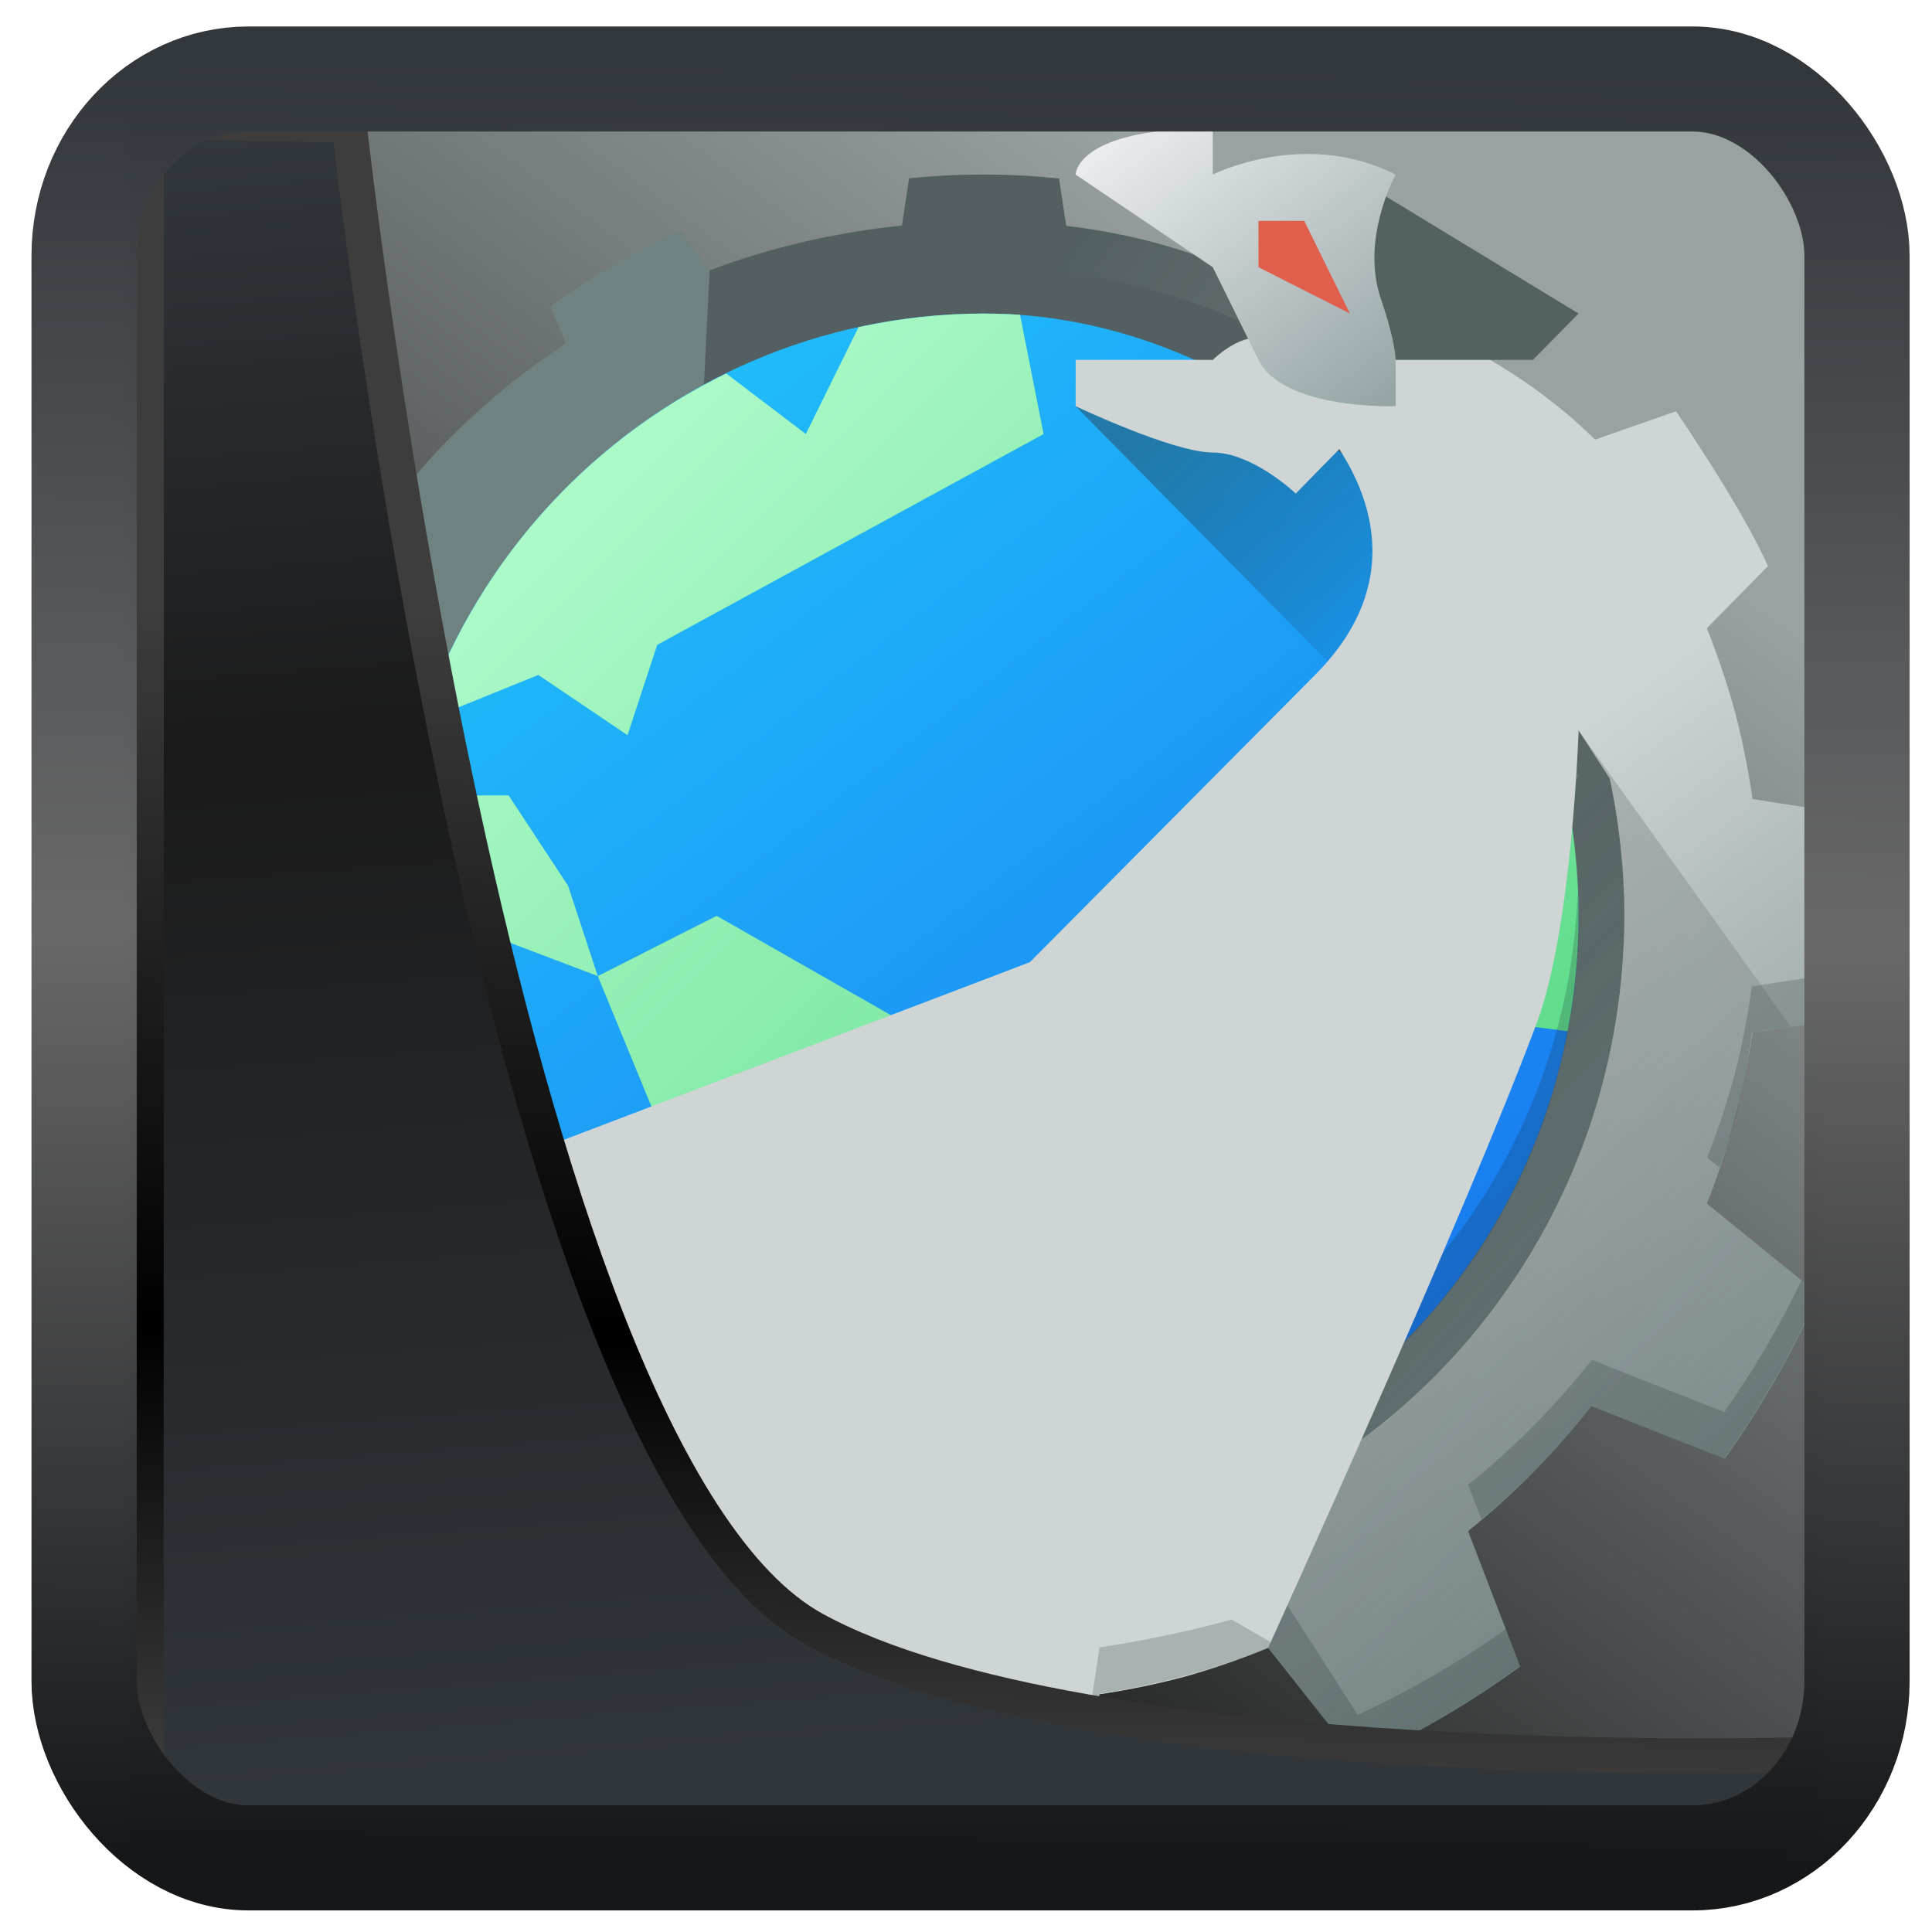 <?xml version="1.0" encoding="UTF-8" standalone="no"?>
<!-- Created with Inkscape (http://www.inkscape.org/) -->

<svg
   width="48"
   height="48"
   version="1.1"
   viewBox="0 0 48 48"
   id="svg22"
   sodipodi:docname="rekonq.svg"
   inkscape:version="1.1.2 (0a00cf5339, 2022-02-04)"
   xmlns:inkscape="http://www.inkscape.org/namespaces/inkscape"
   xmlns:sodipodi="http://sodipodi.sourceforge.net/DTD/sodipodi-0.dtd"
   xmlns:xlink="http://www.w3.org/1999/xlink"
   xmlns="http://www.w3.org/2000/svg"
   xmlns:svg="http://www.w3.org/2000/svg">
  <sodipodi:namedview
     id="namedview24"
     pagecolor="#ffffff"
     bordercolor="#666666"
     borderopacity="1.0"
     inkscape:showpageshadow="2"
     inkscape:pageopacity="0.0"
     inkscape:pagecheckerboard="0"
     inkscape:deskcolor="#d1d1d1"
     showgrid="false"
     inkscape:zoom="11.25"
     inkscape:cx="21.244444"
     inkscape:cy="27.155556"
     inkscape:window-width="3440"
     inkscape:window-height="1359"
     inkscape:window-x="0"
     inkscape:window-y="0"
     inkscape:window-maximized="1"
     inkscape:current-layer="svg22"
     inkscape:pageshadow="2" />
  <defs
     id="defs12">
    <linearGradient
       inkscape:collect="always"
       id="linearGradient917">
      <stop
         style="stop-color:#000000;stop-opacity:0.996"
         offset="0"
         id="stop913" />
      <stop
         style="stop-color:#9aa1a1;stop-opacity:1"
         offset="1"
         id="stop915" />
    </linearGradient>
    <linearGradient
       id="linearGradient1005-3-3"
       x1="5.253"
       x2="9.382"
       y1="15.383"
       y2="2.942"
       gradientTransform="matrix(1,0,0,1,1.632,-0.617)"
       gradientUnits="userSpaceOnUse">
      <stop
         stop-color="#fa8200"
         offset="0"
         id="stop2" />
      <stop
         stop-color="#ff9600"
         offset=".37"
         id="stop4" />
      <stop
         stop-color="#ffb400"
         offset="1"
         id="stop6" />
    </linearGradient>
    <filter
       id="filter4014"
       x="-0.062"
       y="-0.058"
       width="1.125"
       height="1.115"
       color-interpolation-filters="sRGB">
      <feGaussianBlur
         stdDeviation="1.094"
         id="feGaussianBlur9" />
    </filter>
    <linearGradient
       inkscape:collect="always"
       xlink:href="#linearGradient3487"
       id="linearGradient3403"
       gradientUnits="userSpaceOnUse"
       x1="6.949"
       y1="4.555"
       x2="11.215"
       y2="59.052" />
    <linearGradient
       id="linearGradient3487">
      <stop
         style="stop-color:#32373c;stop-opacity:1"
         offset="0"
         id="stop3481" />
      <stop
         id="stop3483"
         offset="0.368"
         style="stop-color:#1a1a1a;stop-opacity:1" />
      <stop
         style="stop-color:#31363b;stop-opacity:1"
         offset="1"
         id="stop3485" />
    </linearGradient>
    <linearGradient
       inkscape:collect="always"
       xlink:href="#linearGradient20604"
       id="linearGradient20558"
       gradientUnits="userSpaceOnUse"
       x1="25.802"
       y1="20.374"
       x2="25.111"
       y2="58.913" />
    <linearGradient
       id="linearGradient20604">
      <stop
         id="stop20598"
         offset="0"
         style="stop-color:#3d3d3d;stop-opacity:1" />
      <stop
         style="stop-color:#000000;stop-opacity:1"
         offset="0.618"
         id="stop20600" />
      <stop
         id="stop20602"
         offset="1"
         style="stop-color:#3d3d3d;stop-opacity:1" />
    </linearGradient>
    <filter
       inkscape:collect="always"
       style="color-interpolation-filters:sRGB"
       id="filter20720"
       x="-0.017"
       y="-0.016"
       width="1.034"
       height="1.033">
      <feGaussianBlur
         inkscape:collect="always"
         stdDeviation="0.147"
         id="feGaussianBlur20722" />
    </filter>
    <linearGradient
       gradientTransform="translate(0.361,-0.13)"
       xlink:href="#linearGradient4555"
       id="linearGradient4557"
       x1="43.5"
       y1="64.012"
       x2="44.142"
       y2="0.306"
       gradientUnits="userSpaceOnUse" />
    <linearGradient
       id="linearGradient4555">
      <stop
         style="stop-color:#141618;stop-opacity:1"
         offset="0"
         id="stop4551" />
      <stop
         id="stop4559"
         offset="0.518"
         style="stop-color:#686868;stop-opacity:1" />
      <stop
         style="stop-color:#31363b;stop-opacity:1"
         offset="1"
         id="stop4553" />
    </linearGradient>
    <filter
       style="color-interpolation-filters:sRGB"
       id="filter4601"
       x="-0.03"
       width="1.06"
       y="-0.03"
       height="1.06">
      <feGaussianBlur
         stdDeviation="0.015"
         id="feGaussianBlur4603" />
    </filter>
    <linearGradient
       inkscape:collect="always"
       xlink:href="#linearGradient917"
       id="linearGradient919"
       x1="7.401"
       y1="41.743"
       x2="33.063"
       y2="7.107"
       gradientUnits="userSpaceOnUse" />
    <linearGradient
       xlink:href="#e"
       id="g"
       y1="12.375"
       x1="13.938"
       y2="28.542"
       x2="28.495"
       gradientUnits="userSpaceOnUse" />
    <linearGradient
       id="e"
       y1="24.827"
       x1="10.281"
       y2="7.355"
       x2="3.574"
       gradientUnits="userSpaceOnUse"
       gradientTransform="matrix(-0.966,0.259,-0.259,-0.966,53.39,40.971)">
      <stop
         stop-color="#cfd5d5"
         id="stop6984" />
      <stop
         offset="1"
         stop-color="#6f8181"
         id="stop6986" />
    </linearGradient>
    <linearGradient
       xlink:href="#c"
       id="j"
       x1="29.654"
       x2="19.887"
       gradientUnits="userSpaceOnUse" />
    <linearGradient
       id="c"
       y1="23"
       x1="24"
       y2="39"
       x2="40"
       gradientUnits="userSpaceOnUse">
      <stop
         stop-color="#292c2f"
         id="stop6974" />
      <stop
         offset="1"
         stop-opacity="0"
         id="stop6976" />
    </linearGradient>
    <linearGradient
       y2="39"
       x2="40"
       y1="23"
       x1="24"
       gradientUnits="userSpaceOnUse"
       id="linearGradient7090"
       xlink:href="#c" />
    <linearGradient
       id="b"
       y1="32.721"
       y2="12.32"
       x1="33.405"
       gradientUnits="userSpaceOnUse"
       x2="17.759">
      <stop
         stop-color="#197cf1"
         id="stop6969" />
      <stop
         offset="1"
         stop-color="#20bcfa"
         id="stop6971" />
    </linearGradient>
    <linearGradient
       id="a"
       y1="12.997"
       y2="32.13"
       x1="17.428"
       x2="36.551"
       gradientUnits="userSpaceOnUse">
      <stop
         stop-color="#abf9c7"
         id="stop6964" />
      <stop
         offset="1"
         stop-color="#54d883"
         id="stop6966" />
    </linearGradient>
    <linearGradient
       y2="7.355"
       x2="3.574"
       y1="24.827"
       x1="10.281"
       gradientTransform="matrix(-0.966,0.259,-0.259,-0.966,53.39,40.971)"
       gradientUnits="userSpaceOnUse"
       id="linearGradient7092"
       xlink:href="#e" />
    <linearGradient
       xlink:href="#c"
       id="h"
       y1="30.991"
       x1="28.476"
       y2="41"
       x2="39.592"
       gradientUnits="userSpaceOnUse" />
    <linearGradient
       xlink:href="#c"
       id="i"
       y1="13"
       x1="28"
       y2="19"
       x2="33.402"
       gradientUnits="userSpaceOnUse" />
    <linearGradient
       xlink:href="#e"
       id="f"
       y1="20.947"
       x1="36.16"
       y2="39.03"
       x2="49.3"
       gradientUnits="userSpaceOnUse" />
    <linearGradient
       id="d"
       y1="12.911"
       x1="32.776"
       y2="6.084"
       x2="27.52"
       gradientUnits="userSpaceOnUse">
      <stop
         stop-color="#95a5a6"
         id="stop6979" />
      <stop
         offset="1"
         stop-color="#eff0f1"
         id="stop6981" />
    </linearGradient>
  </defs>
  <rect
     style="display:inline;fill:url(#linearGradient919);fill-opacity:1;fill-rule:evenodd;stroke:none;stroke-width:0.928;stroke-linejoin:round;stroke-miterlimit:7.8"
     id="rect1192"
     width="42.085"
     height="42.712"
     x="3.163"
     y="3.018"
     ry="0"
     inkscape:label="arriere" />
  <g
     transform="matrix(1.136,0,0,1.151,-2.813,-4.871)"
     id="g7088">
    <g
       style="color:#000000"
       id="g7004">
      <circle
         style="fill:#6f8181;stroke-width:3;stroke-linecap:round;stroke-linejoin:round"
         cx="29.394"
         cy="16.971"
         r="14.381"
         transform="rotate(15)"
         id="circle6996" />
      <path
         style="color-interpolation:sRGB;color-interpolation-filters:linearRGB;fill:url(#g);fill-rule:evenodd;color-rendering:auto;image-rendering:auto;shape-rendering:auto;text-rendering:auto"
         d="M 24.04,8 C 23.478,7.998 22.917,8.025 22.358,8.082 L 22.202,9.1 c -1.49,0.152 -2.897,0.482 -4.205,0.967 L 17.351,9.2 c -1,0.449 -1.952,0.999 -2.84,1.643 l 0.345,0.8 c -1.259,0.82 -2.387,1.79 -3.33,2.9 l -1.289,-0.502 c -0.683,0.945 -1.268,1.957 -1.744,3.02 l 0.928,0.744 c -0.6,1.27 -1.027,2.623 -1.24,4.03 l -2.084,0.32 c -0.128,1.226 -0.13,2.463 -0.006,3.689 l 2.041,0.311 c 0.929,8.368 7.211,14.844 15.867,14.844 9.389,0 14,-7.611 14,-17 0,7.732 -6.268,14 -14,14 -7.732,0 -14,-6.268 -14,-14 0,-7.732 6.268,-14 14,-14 7.732,0 14,6.268 14,14 0,-6.538 -4.02,-13.942 -12.205,-14.893 L 25.638,8.085 C 25.107,8.03 24.574,8.001 24.04,7.999"
         id="path6998" />
      <path
         style="opacity:0.4;fill:url(#j);stroke-width:3;stroke-linejoin:round"
         d="M 24.04,8 C 23.478,7.998 22.917,8.025 22.358,8.082 L 22.202,9.1 c -1.49,0.152 -2.897,0.482 -4.205,0.967 l -0.453,8.898 H 34.382 V 13.752 C 32.372,11.328 29.524,9.541 25.794,9.107 L 25.638,8.086 C 25.107,8.031 24.574,8.002 24.04,8"
         id="path7000" />
      <path
         style="opacity:0.2;color-interpolation:sRGB;color-interpolation-filters:linearRGB;fill:url(#linearGradient7090);fill-rule:evenodd;color-rendering:auto;image-rendering:auto;shape-rendering:auto;text-rendering:auto"
         d="M 33.19,14.807 14.803,33.194 25.539,43.928 c 0.169,-0.013 0.338,-0.02 0.506,-0.037 l 0.475,-3.102 c 1.262,-0.189 2.499,-0.519 3.688,-0.984 l 1.957,2.441 c 1.25,-0.561 2.439,-1.25 3.549,-2.055 l -1.135,-2.91 c 1,-0.794 1.91,-1.698 2.709,-2.695 l 2.893,1.127 c 0.803,-1.111 1.491,-2.301 2.051,-3.553 L 39.81,30.219 c 0.237,-0.594 0.439,-1.201 0.607,-1.818 0.158,-0.618 0.283,-1.245 0.371,-1.877 l 3.092,-0.475 c 0.018,-0.17 0.028,-0.34 0.041,-0.51 z"
         id="path7002" />
    </g>
    <rect
       style="fill:url(#b)"
       width="26"
       x="11"
       y="11"
       rx="13"
       height="26"
       id="rect7006" />
    <path
       style="fill:url(#a);fill-rule:evenodd"
       d="m 24,11 c -0.944,0 -1.862,0.104 -2.747,0.293 L 20.1,13.6 18.358,12.294 c -3.124,1.502 -5.544,4.207 -6.665,7.53 l 2.557,-1.023 1.95,1.3 0.65,-1.95 8.45,-4.55 -0.515,-2.575 C 24.525,11.011 24.264,11.001 24,11.001 m 9.627,4.269 -0.527,1.581 0.65,0.65 -2.6,3.9 1.3,4.55 4.311,0.54 C 36.916,25.685 37,24.854 37,24.001 37,21.775 36.443,19.685 35.465,17.856 L 34.4,17.501 34.787,16.725 C 34.439,16.209 34.043,15.73 33.627,15.27 m -22.369,6.131 c -0.143,0.712 -0.225,1.448 -0.248,2.198 l 4.54,1.702 -0.65,-1.95 -1.3,-1.95 z m 4.292,3.9 3.25,7.8 v 2.82 c 1.592,0.692 3.348,1.08 5.2,1.08 0.129,0 0.256,-0.005 0.385,-0.009 l 4.165,-7.141 -10.4,-5.85 z"
       id="path7008" />
    <path
       style="opacity:0.2;fill:#172525"
       d="m 11.03,23.5 c -0.006,0.167 -0.025,0.331 -0.025,0.5 0,7.202 5.798,13 13,13 7.202,0 13,-5.798 13,-13 0,-0.169 -0.019,-0.333 -0.025,-0.5 C 36.717,30.466 31.038,36 24.005,36 16.975,36 11.294,30.466 11.03,23.5"
       id="path7010" />
    <g
       style="color:#000000;stroke-width:3;stroke-linejoin:round"
       id="g7016">
      <path
         style="fill:url(#linearGradient7092)"
         d="m 39.13,13.11 -1.779,0.614 -1.348,3.279 1,3 0.68,1.037 c 0.473,2.176 0.419,4.434 -0.156,6.586 -0.858,3.199 -2.823,5.99 -5.545,7.877 l -2.385,1.401 0.615,2.901 1.959,2.441 c 1.251,-0.558 2.44,-1.242 3.551,-2.043 l -1.139,-2.922 c 0.999,-0.795 1.905,-1.7 2.701,-2.697 l 2.914,1.135 C 41,34.608 41.686,33.418 42.245,32.166 l -2.438,-1.953 c 0.471,-1.188 0.805,-2.426 0.998,-3.689 l 3.07,-0.471 c 0.14,-1.364 0.139,-2.738 -0.002,-4.102 L 40.805,21.48 c -0.092,-0.633 -0.22,-1.26 -0.383,-1.879 -0.172,-0.614 -0.377,-1.217 -0.617,-1.809 l 1.337,-1.34 c -0.558,-1.251 -2.01,-3.343 -2.01,-3.343"
         id="path7012" />
      <path
         style="opacity:0.2;fill:#172525"
         d="m 43.967,23.51 c -0.008,0.514 -0.036,1.027 -0.084,1.539 l -3.092,0.475 c -0.088,0.632 -0.212,1.259 -0.371,1.877 -0.168,0.617 -0.371,1.224 -0.607,1.818 l 0.268,0.215 c 0.124,-0.341 0.238,-0.685 0.34,-1.033 0.159,-0.618 0.283,-1.245 0.371,-1.877 l 3.092,-0.475 c 0.082,-0.844 0.11,-1.692 0.084,-2.539 m -2.092,8.361 c -0.484,0.992 -1.05,1.943 -1.691,2.842 l -2.893,-1.127 c -0.799,0.997 -1.708,1.902 -2.709,2.695 l 0.291,0.744 c 0.886,-0.729 1.696,-1.547 2.418,-2.439 l 2.893,1.127 c 0.804,-1.111 1.491,-2.301 2.051,-3.553 z m -11.539,6.558 c -1.188,0.465 -1.314,1.841 -0.125,1.376 l 1.957,2.441 c 1.25,-0.561 2.439,-1.25 3.549,-2.055 l -0.311,-0.795 c -1.019,0.716 -2.104,1.335 -3.238,1.85 z"
         id="path7014" />
    </g>
    <g
       style="fill-rule:evenodd"
       id="g7022">
      <path
         style="opacity:0.2;fill:url(#h)"
         d="M 37,20 36.773,20.34 37,21 c -0.091,0.091 -0.197,0.18 -0.293,0.27 a 13,13 0 0 1 -0.15,6.096 13,13 0 0 1 -7.41,8.572 l 0.447,0.963 0.615,2.902 1.959,2.441 c 1.251,-0.558 2.44,-1.242 3.551,-2.043 l -1.139,-2.922 c 0.999,-0.795 1.905,-1.7 2.701,-2.697 l 2.914,1.135 c 0.802,-1.111 1.488,-2.301 2.047,-3.553 l -2.438,-1.953 c 0.471,-1.188 0.805,-2.426 0.998,-3.689 l 0.842,-0.129 z"
         id="path7018" />
      <path
         style="opacity:0.4;fill:url(#i)"
         d="m 26,13 7,7 6,-4 -4,-4 -4.563,-0.5 z"
         id="path7020" />
    </g>
    <g
       style="color:#000000;stroke-width:3;stroke-linejoin:round"
       id="g7028">
      <path
         style="fill:url(#f)"
         d="M 37.746,14.12 C 36.857,13.142 35.396,11.959 33,11.001 l -2,2 c 0,0 3.189,2.866 0.242,5.795 L 25,25.001 5.68,32.269 c 0,0 1.318,2.341 2.119,3.451 l 2.922,-1.139 c 0.795,0.999 1.7,1.905 2.697,2.701 l -1.135,2.914 c 1.111,0.802 2.301,1.488 3.553,2.047 l 1.953,-2.438 c 1.188,0.471 2.426,0.805 3.689,0.998 l 0.471,3.07 c 1.364,0.14 2.738,0.139 4.102,-0.002 l 0.471,-3.068 c 0.633,-0.092 1.26,-0.22 1.879,-0.383 0.614,-0.172 1.217,-0.377 1.809,-0.617 0,0 4.354,-9.443 5.885,-13.514 C 36.86,24.253 37.001,20 37.001,20 c 0,0 1.028,-5.075 0.746,-5.881"
         id="path7024" />
      <path
         style="opacity:0.2;fill:#172525"
         d="m 29.412,39.19 c -0.961,0.266 -2.01,0.47 -2.889,0.602 l -0.475,3.102 c -1.363,0.138 -2.736,0.135 -4.098,-0.008 L 21.475,39.794 C 20.843,39.706 20.216,39.582 19.598,39.423 18.981,39.255 18.374,39.052 17.78,38.816 l -1.941,2.422 C 14.703,40.725 13.618,40.106 12.597,39.39 l -0.311,0.797 c 1.111,0.804 2.301,1.491 3.553,2.051 l 1.941,-2.422 c 0.594,0.237 1.201,0.439 1.818,0.607 0.618,0.159 1.245,0.283 1.877,0.371 l 0.475,3.092 c 1.362,0.143 2.735,0.146 4.098,0.008 l 0.475,-3.102 c 1.262,-0.189 2.499,-0.519 3.688,-0.984 l 0.053,-0.133 z m -23.1,-7.148 -0.633,0.229 c 0.733,1.328 1.32,2.23 2.129,3.449 l 2.91,-1.135 c 0.715,0.901 1.519,1.728 2.4,2.467 l 0.295,-0.758 C 12.416,35.495 11.511,34.586 10.718,33.585 L 7.808,34.72 C 7.167,33.822 6.796,33.034 6.312,32.042"
         id="path7026" />
    </g>
    <g
       style="fill-rule:evenodd"
       id="g7038">
      <path
         style="fill:#cfd5d5"
         d="m 32.776,12.911 c 0,0 -1.323,-0.889 -2.197,-1.016 C 30.001,11 29.001,12 29.001,12 h -3 v 1 c 0,0 2.125,0.998 3,1 0.875,0.002 1.814,0.885 1.814,0.885 z"
         id="path7030" />
      <path
         style="fill:#536161"
         d="m 32,8 5,3 -1,1 h -4 l -0.369,-1.635 z"
         id="path7032" />
      <path
         style="fill:url(#d)"
         d="m 33,13 c 0,0 -2.457,0.085 -3,-1 L 29,10 26,8 c 0,0 0,-1 3,-1 v 1 c 0,0 2,-1 4,0 0,0 -0.776,1.38 -0.323,2.684 C 33,11.612 33,12 33,12 Z"
         id="path7034" />
      <path
         style="fill:#e05e4c"
         d="m 30,9 h 1 l 1,2 -2,-1 z"
         id="path7036" />
    </g>
  </g>
  <path
     style="display:inline;mix-blend-mode:normal;fill:url(#linearGradient3403);fill-opacity:1;stroke:url(#linearGradient20558);stroke-width:1.162;stroke-linecap:butt;stroke-linejoin:round;stroke-miterlimit:4;stroke-dasharray:none;stroke-opacity:1;filter:url(#filter20720)"
     d="M 4.704,3.981 4.691,60.802 H 58.595 l 1.022,-2.866 c 0,0 -23.875,0.766 -32.844,-4.14 C 16.258,48.042 11.401,4.098 11.401,4.098 Z"
     id="path1686"
     sodipodi:nodetypes="ccccscc"
     transform="matrix(0.752,0,0,0.752,0.1,0.025)"
     inkscape:label="folder" />
  <rect
     style="display:inline;fill:none;fill-opacity:1;stroke:url(#linearGradient4557);stroke-width:3.714;stroke-linejoin:round;stroke-miterlimit:7.8;stroke-dasharray:none;stroke-opacity:0.995;filter:url(#filter4601)"
     id="rect4539"
     width="62.567"
     height="62.867"
     x="1.032"
     y="0.596"
     ry="6.245"
     rx="5.803"
     transform="matrix(0.704,0,0,0.703,1.363,1.544)"
     inkscape:label="contour" />
</svg>
